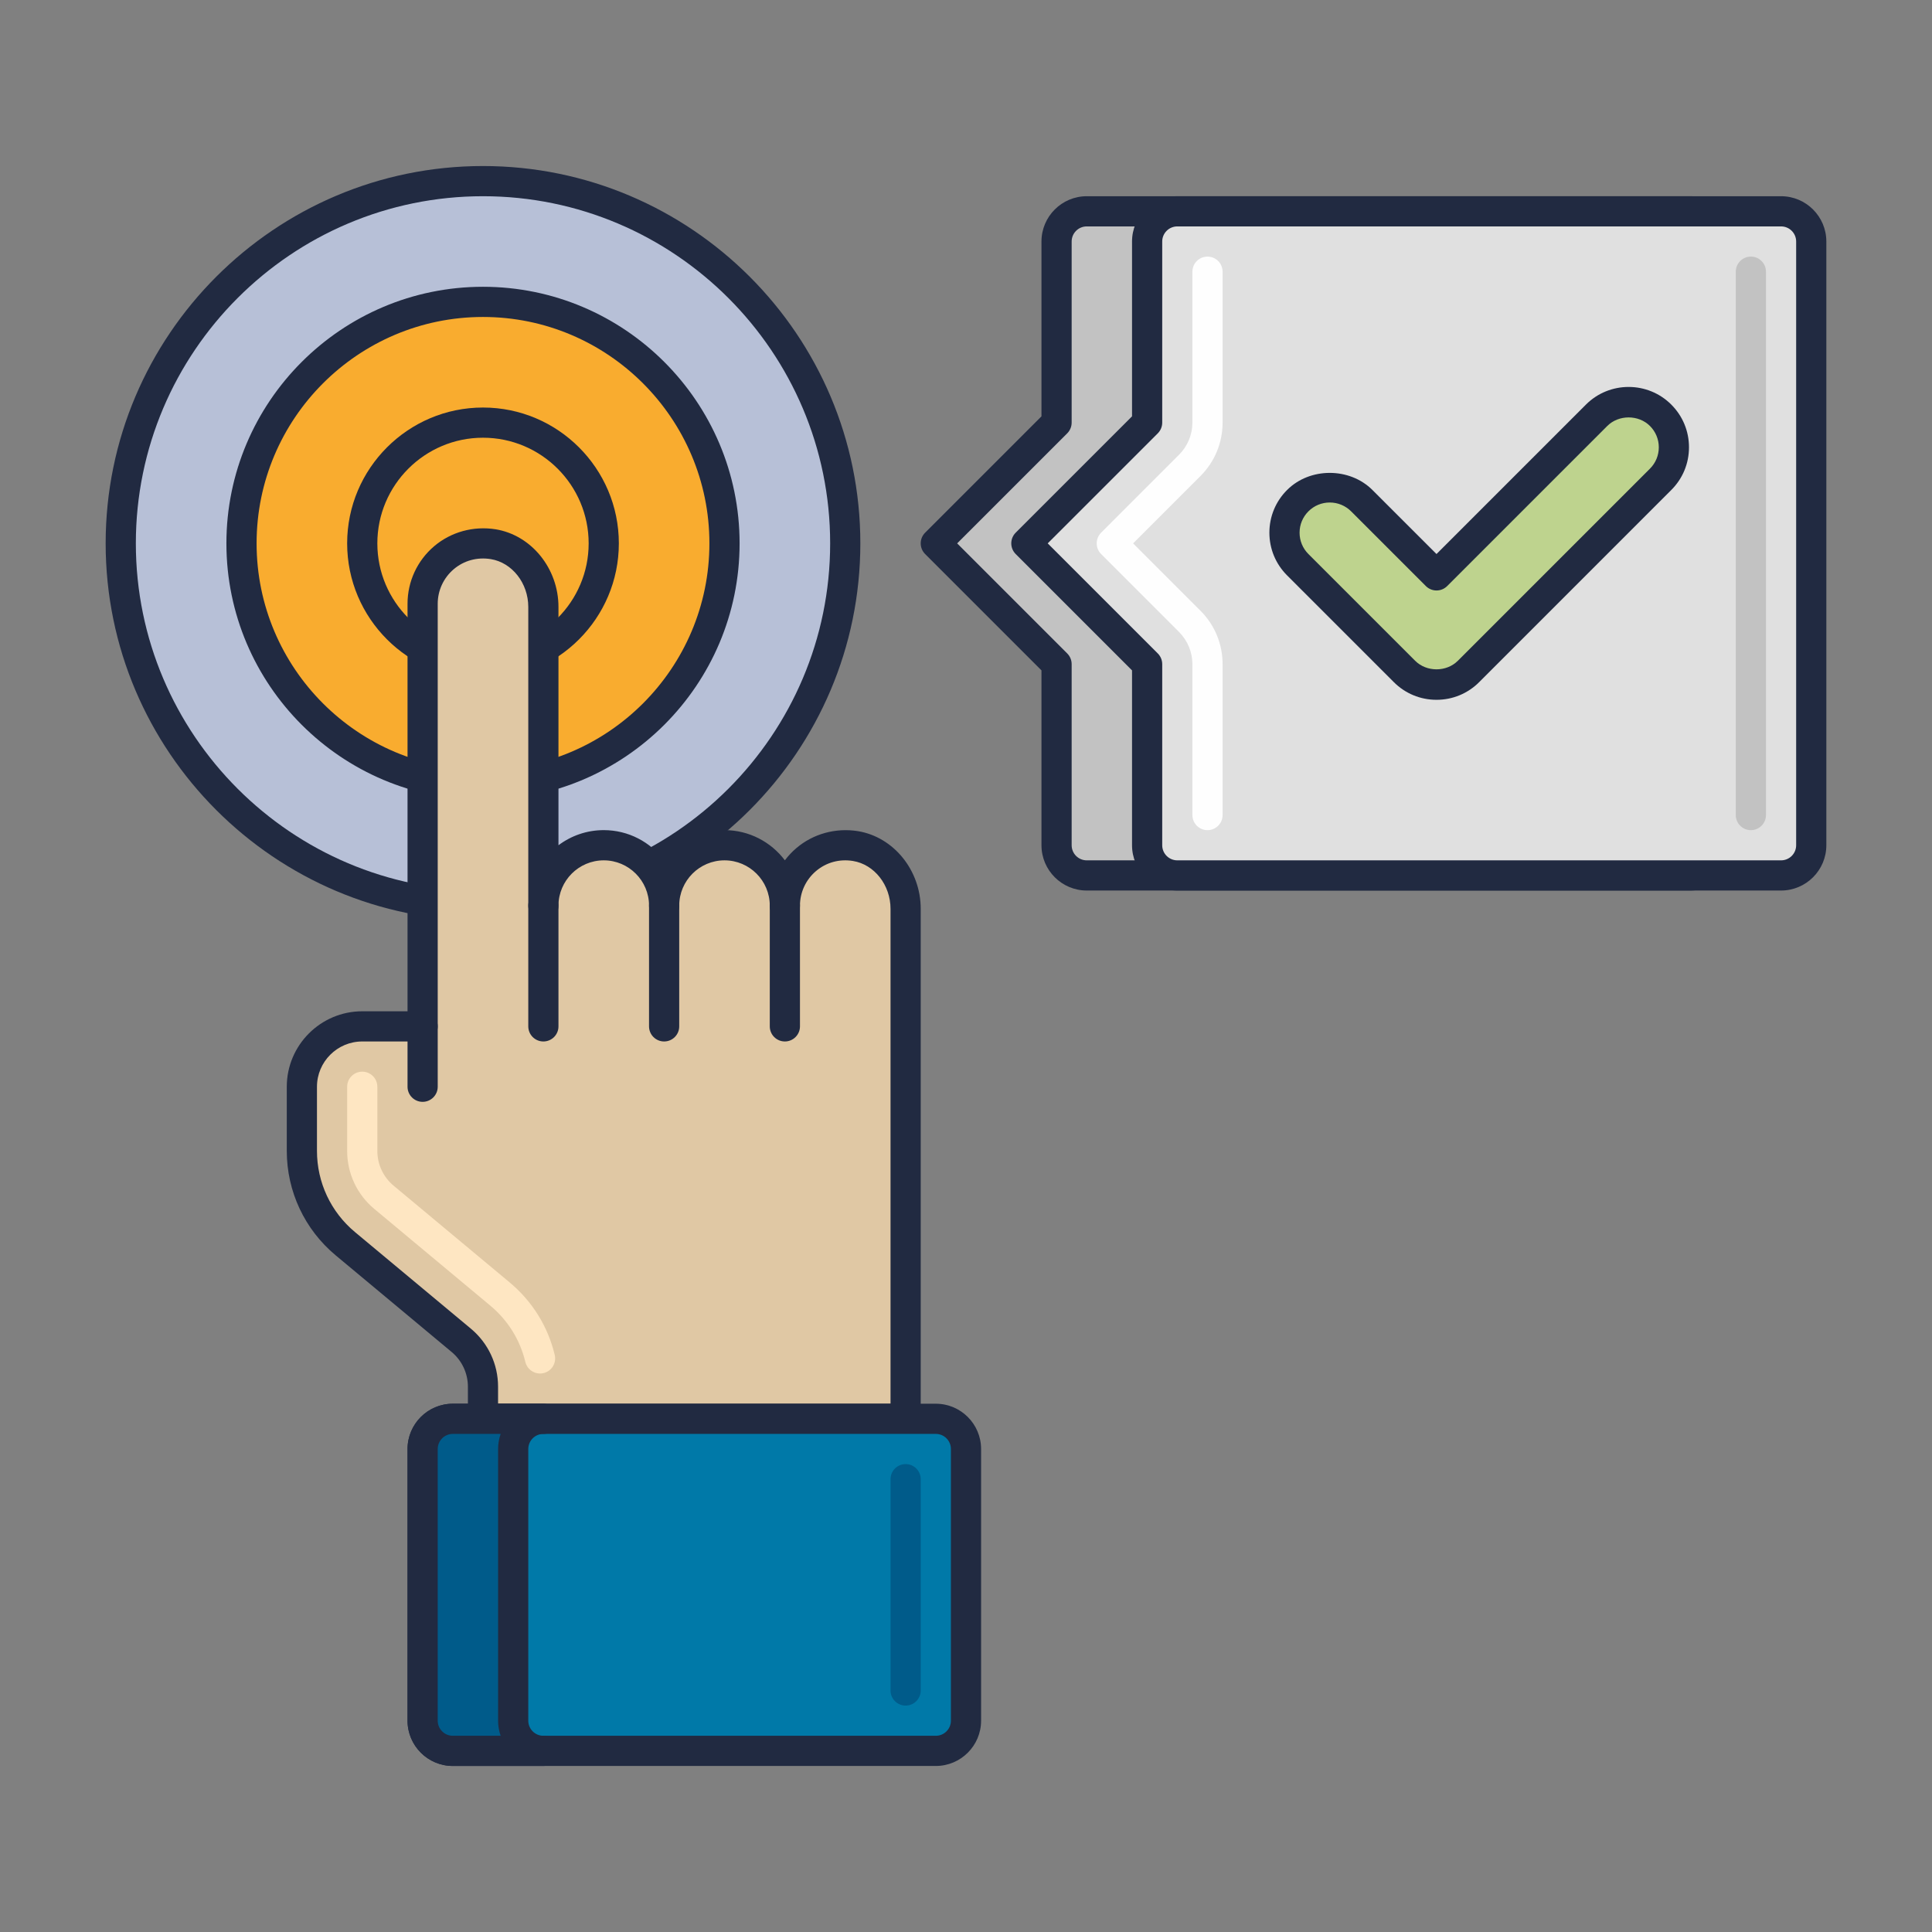 <svg id="Icon_Set" enable-background="new 0 0 64 64" height="512" viewBox="0 0 64 64" width="512" xmlns="http://www.w3.org/2000/svg"><rect x="0" y="0" width="64" height="64" fill="#808080" stroke="none"/><path d="m35 8v6l-4 4 4 4v6c0 .552.448 1 1 1h20c.552 0 1-.448 1-1v-20c0-.552-.448-1-1-1h-20c-.552 0-1 .448-1 1z" fill="#c2c2c2"/><path d="m56 29.5h-20c-.827 0-1.5-.673-1.5-1.5v-5.793l-3.854-3.854c-.195-.195-.195-.512 0-.707l3.854-3.854v-5.792c0-.827.673-1.5 1.5-1.5h20c.827 0 1.5.673 1.5 1.5v20c0 .827-.673 1.5-1.5 1.5zm-24.293-11.5 3.646 3.646c.094.094.147.221.147.354v6c0 .276.224.5.5.5h20c.276 0 .5-.224.5-.5v-20c0-.276-.224-.5-.5-.5h-20c-.276 0-.5.224-.5.5v6c0 .133-.053.26-.146.354zm3.293-4h.01z" fill="#212a41"/><circle cx="16" cy="18" fill="#b7c0d7" r="12"/><path d="m16 30.5c-6.893 0-12.5-5.607-12.5-12.5s5.607-12.5 12.5-12.5 12.5 5.607 12.5 12.5-5.607 12.5-12.5 12.5zm0-24c-6.341 0-11.5 5.159-11.5 11.5s5.159 11.5 11.5 11.5 11.5-5.159 11.5-11.5-5.159-11.5-11.5-11.5z" fill="#212a41"/><circle cx="16" cy="18" fill="#f9ac2f" r="8"/><path d="m16 26.5c-4.687 0-8.5-3.813-8.5-8.5s3.813-8.5 8.5-8.5 8.5 3.813 8.5 8.5-3.813 8.5-8.5 8.5zm0-16c-4.136 0-7.5 3.364-7.5 7.5s3.364 7.5 7.5 7.5 7.5-3.364 7.5-7.5-3.364-7.5-7.5-7.5z" fill="#212a41"/><circle cx="16" cy="18" fill="#f9ac2f" r="4"/><path d="m16 22.5c-2.481 0-4.5-2.019-4.5-4.5s2.019-4.5 4.5-4.5 4.5 2.019 4.5 4.5-2.019 4.5-4.5 4.5zm0-8c-1.93 0-3.5 1.57-3.5 3.5s1.57 3.5 3.5 3.5 3.5-1.57 3.5-3.5-1.57-3.5-3.5-3.5z" fill="#212a41"/><path d="m28.336 28.027c-1.253-.203-2.336.758-2.336 1.973 0-1.105-.895-2-2-2s-2 .895-2 2c0-1.105-.895-2-2-2s-2 .895-2 2v-9.893c0-.996-.681-1.92-1.664-2.08-1.253-.203-2.336.758-2.336 1.973v14h-2c-1.105 0-2 .895-2 2v2.127c0 1.187.527 2.313 1.439 3.073l3.841 3.2c.456.38.72.943.72 1.536v1.064h14v-16.893c0-.996-.681-1.92-1.664-2.08z" fill="#e0c8a4"/><path d="m30 47.5h-14c-.276 0-.5-.224-.5-.5v-1.063c0-.446-.197-.866-.54-1.152l-3.841-3.201c-1.029-.858-1.619-2.118-1.619-3.458v-2.126c0-1.378 1.122-2.5 2.5-2.5h1.5v-13.5c0-.734.321-1.429.881-1.905s1.304-.677 2.035-.562c1.188.193 2.084 1.299 2.084 2.573v7.894c.418-.314.938-.501 1.5-.501.817 0 1.543.394 2 1.001.457-.607 1.183-1.001 2-1.001.816 0 1.543.394 2 1 .11-.147.238-.284.381-.405.56-.476 1.302-.677 2.035-.562 1.188.193 2.084 1.299 2.084 2.573v16.895c0 .276-.224.5-.5.5zm-13.5-1h13v-16.393c0-.789-.535-1.471-1.244-1.586-.451-.073-.885.046-1.227.336-.336.286-.529.703-.529 1.143 0 .276-.224.5-.5.5s-.5-.224-.5-.5c0-.827-.673-1.5-1.5-1.5s-1.5.673-1.5 1.5c0 .276-.224.5-.5.5s-.5-.224-.5-.5c0-.827-.673-1.5-1.5-1.5s-1.5.673-1.5 1.5c0 .276-.224.5-.5.5s-.5-.224-.5-.5v-9.893c0-.789-.535-1.471-1.244-1.586-.448-.071-.886.046-1.227.336-.336.286-.529.703-.529 1.143v14c0 .276-.224.5-.5.5h-2c-.827 0-1.5.673-1.5 1.5v2.126c0 1.042.459 2.022 1.259 2.688l3.841 3.201c.571.477.899 1.176.899 1.92v.565z" fill="#212a41"/><path d="m17.889 45.5c-.226 0-.431-.154-.486-.383-.176-.735-.579-1.381-1.163-1.868l-3.841-3.202c-.571-.476-.899-1.176-.899-1.92v-2.127c0-.276.224-.5.5-.5s.5.224.5.5v2.126c0 .447.197.866.54 1.152l3.841 3.202c.751.626 1.268 1.457 1.495 2.403.064.269-.101.539-.37.603-.039.01-.078.014-.117.014z" fill="#fee6c2"/><path d="m32 48v9c0 .552-.448 1-1 1h-16c-.552 0-1-.448-1-1v-9c0-.552.448-1 1-1h16c.552 0 1 .448 1 1z" fill="#0079a8"/><path d="m31 58.5h-16c-.827 0-1.5-.673-1.5-1.5v-9c0-.827.673-1.5 1.5-1.5h16c.827 0 1.5.673 1.5 1.5v9c0 .827-.673 1.5-1.5 1.5zm-16-11c-.276 0-.5.224-.5.5v9c0 .276.224.5.5.5h16c.276 0 .5-.224.5-.5v-9c0-.276-.224-.5-.5-.5z" fill="#212a41"/><path d="m17 57v-9c0-.552.448-1 1-1h-3c-.552 0-1 .448-1 1v9c0 .552.448 1 1 1h3c-.552 0-1-.448-1-1z" fill="#005b8a"/><g fill="#212a41"><path d="m18 58.5h-3c-.827 0-1.5-.673-1.5-1.5v-9c0-.827.673-1.5 1.5-1.5h3c.276 0 .5.224.5.5s-.224.5-.5.5-.5.224-.5.5v9c0 .276.224.5.5.5s.5.224.5.5-.224.5-.5.5zm-3-11c-.276 0-.5.224-.5.5v9c0 .276.224.5.5.5h1.585c-.055-.156-.085-.325-.085-.5v-9c0-.175.03-.344.085-.5z"/><path d="m22 34.5c-.276 0-.5-.224-.5-.5v-4c0-.276.224-.5.5-.5s.5.224.5.5v4c0 .276-.224.5-.5.5z"/><path d="m18 34.5c-.276 0-.5-.224-.5-.5v-4c0-.276.224-.5.5-.5s.5.224.5.5v4c0 .276-.224.5-.5.5z"/><path d="m26 34.5c-.276 0-.5-.224-.5-.5v-4c0-.276.224-.5.5-.5s.5.224.5.5v4c0 .276-.224.5-.5.5z"/><path d="m14 36.5c-.276 0-.5-.224-.5-.5v-2c0-.276.224-.5.5-.5s.5.224.5.5v2c0 .276-.224.5-.5.5z"/></g><path d="m38 8v6l-4 4 4 4v6c0 .552.448 1 1 1h20c.552 0 1-.448 1-1v-20c0-.552-.448-1-1-1h-20c-.552 0-1 .448-1 1z" fill="#e0e0e0"/><path d="m59 29.5h-20c-.827 0-1.5-.673-1.5-1.5v-5.793l-3.854-3.854c-.195-.195-.195-.512 0-.707l3.854-3.854v-5.792c0-.827.673-1.5 1.5-1.5h20c.827 0 1.5.673 1.5 1.5v20c0 .827-.673 1.5-1.5 1.5zm-24.293-11.5 3.646 3.646c.094.094.147.221.147.354v6c0 .276.224.5.5.5h20c.276 0 .5-.224.5-.5v-20c0-.276-.224-.5-.5-.5h-20c-.276 0-.5.224-.5.5v6c0 .133-.053.26-.146.354zm3.293-4h.01z" fill="#212a41"/><path d="m40 27.5c-.276 0-.5-.224-.5-.5v-5c0-.395-.16-.781-.439-1.061l-2.585-2.586c-.195-.195-.195-.512 0-.707l2.585-2.586c.279-.279.439-.665.439-1.06v-5c0-.276.224-.5.5-.5s.5.224.5.5v5c0 .667-.26 1.295-.732 1.768l-2.232 2.232 2.232 2.232c.472.473.732 1.101.732 1.768v5c0 .276-.224.5-.5.5z" fill="#fefefe"/><path d="m55.01 13.757c-.586-.586-1.536-.586-2.121 0l-5.303 5.303-2.475-2.475c-.586-.586-1.536-.586-2.121 0-.586.586-.586 1.535 0 2.121l3.536 3.536c.586.586 1.536.586 2.121 0l6.364-6.364c.585-.585.585-1.535-.001-2.121z" fill="#bed38e"/><path d="m47.586 23.182c-.534 0-1.037-.208-1.414-.586l-3.536-3.536c-.378-.378-.586-.88-.586-1.414 0-.535.208-1.037.586-1.414.754-.756 2.072-.756 2.828 0l2.122 2.121 4.95-4.95c.779-.78 2.049-.78 2.828 0 .378.378.586.88.586 1.414 0 .535-.208 1.037-.586 1.414l-6.364 6.365c-.377.378-.88.586-1.414.586zm-3.536-6.536c-.267 0-.518.104-.707.293s-.293.44-.293.707.104.518.293.707l3.536 3.536c.378.378 1.036.378 1.414 0l6.364-6.364c.189-.189.293-.44.293-.707s-.104-.518-.293-.707c-.378-.378-1.036-.378-1.414 0l-5.303 5.303c-.195.195-.512.195-.707 0l-2.475-2.475c-.19-.189-.441-.293-.708-.293z" fill="#212a41"/><path d="m58 27.5c-.276 0-.5-.224-.5-.5v-18c0-.276.224-.5.5-.5s.5.224.5.5v18c0 .276-.224.5-.5.5z" fill="#c2c2c2"/><path d="m30 56.5c-.276 0-.5-.224-.5-.5v-7c0-.276.224-.5.5-.5s.5.224.5.5v7c0 .276-.224.5-.5.5z" fill="#005b8a"/></svg>